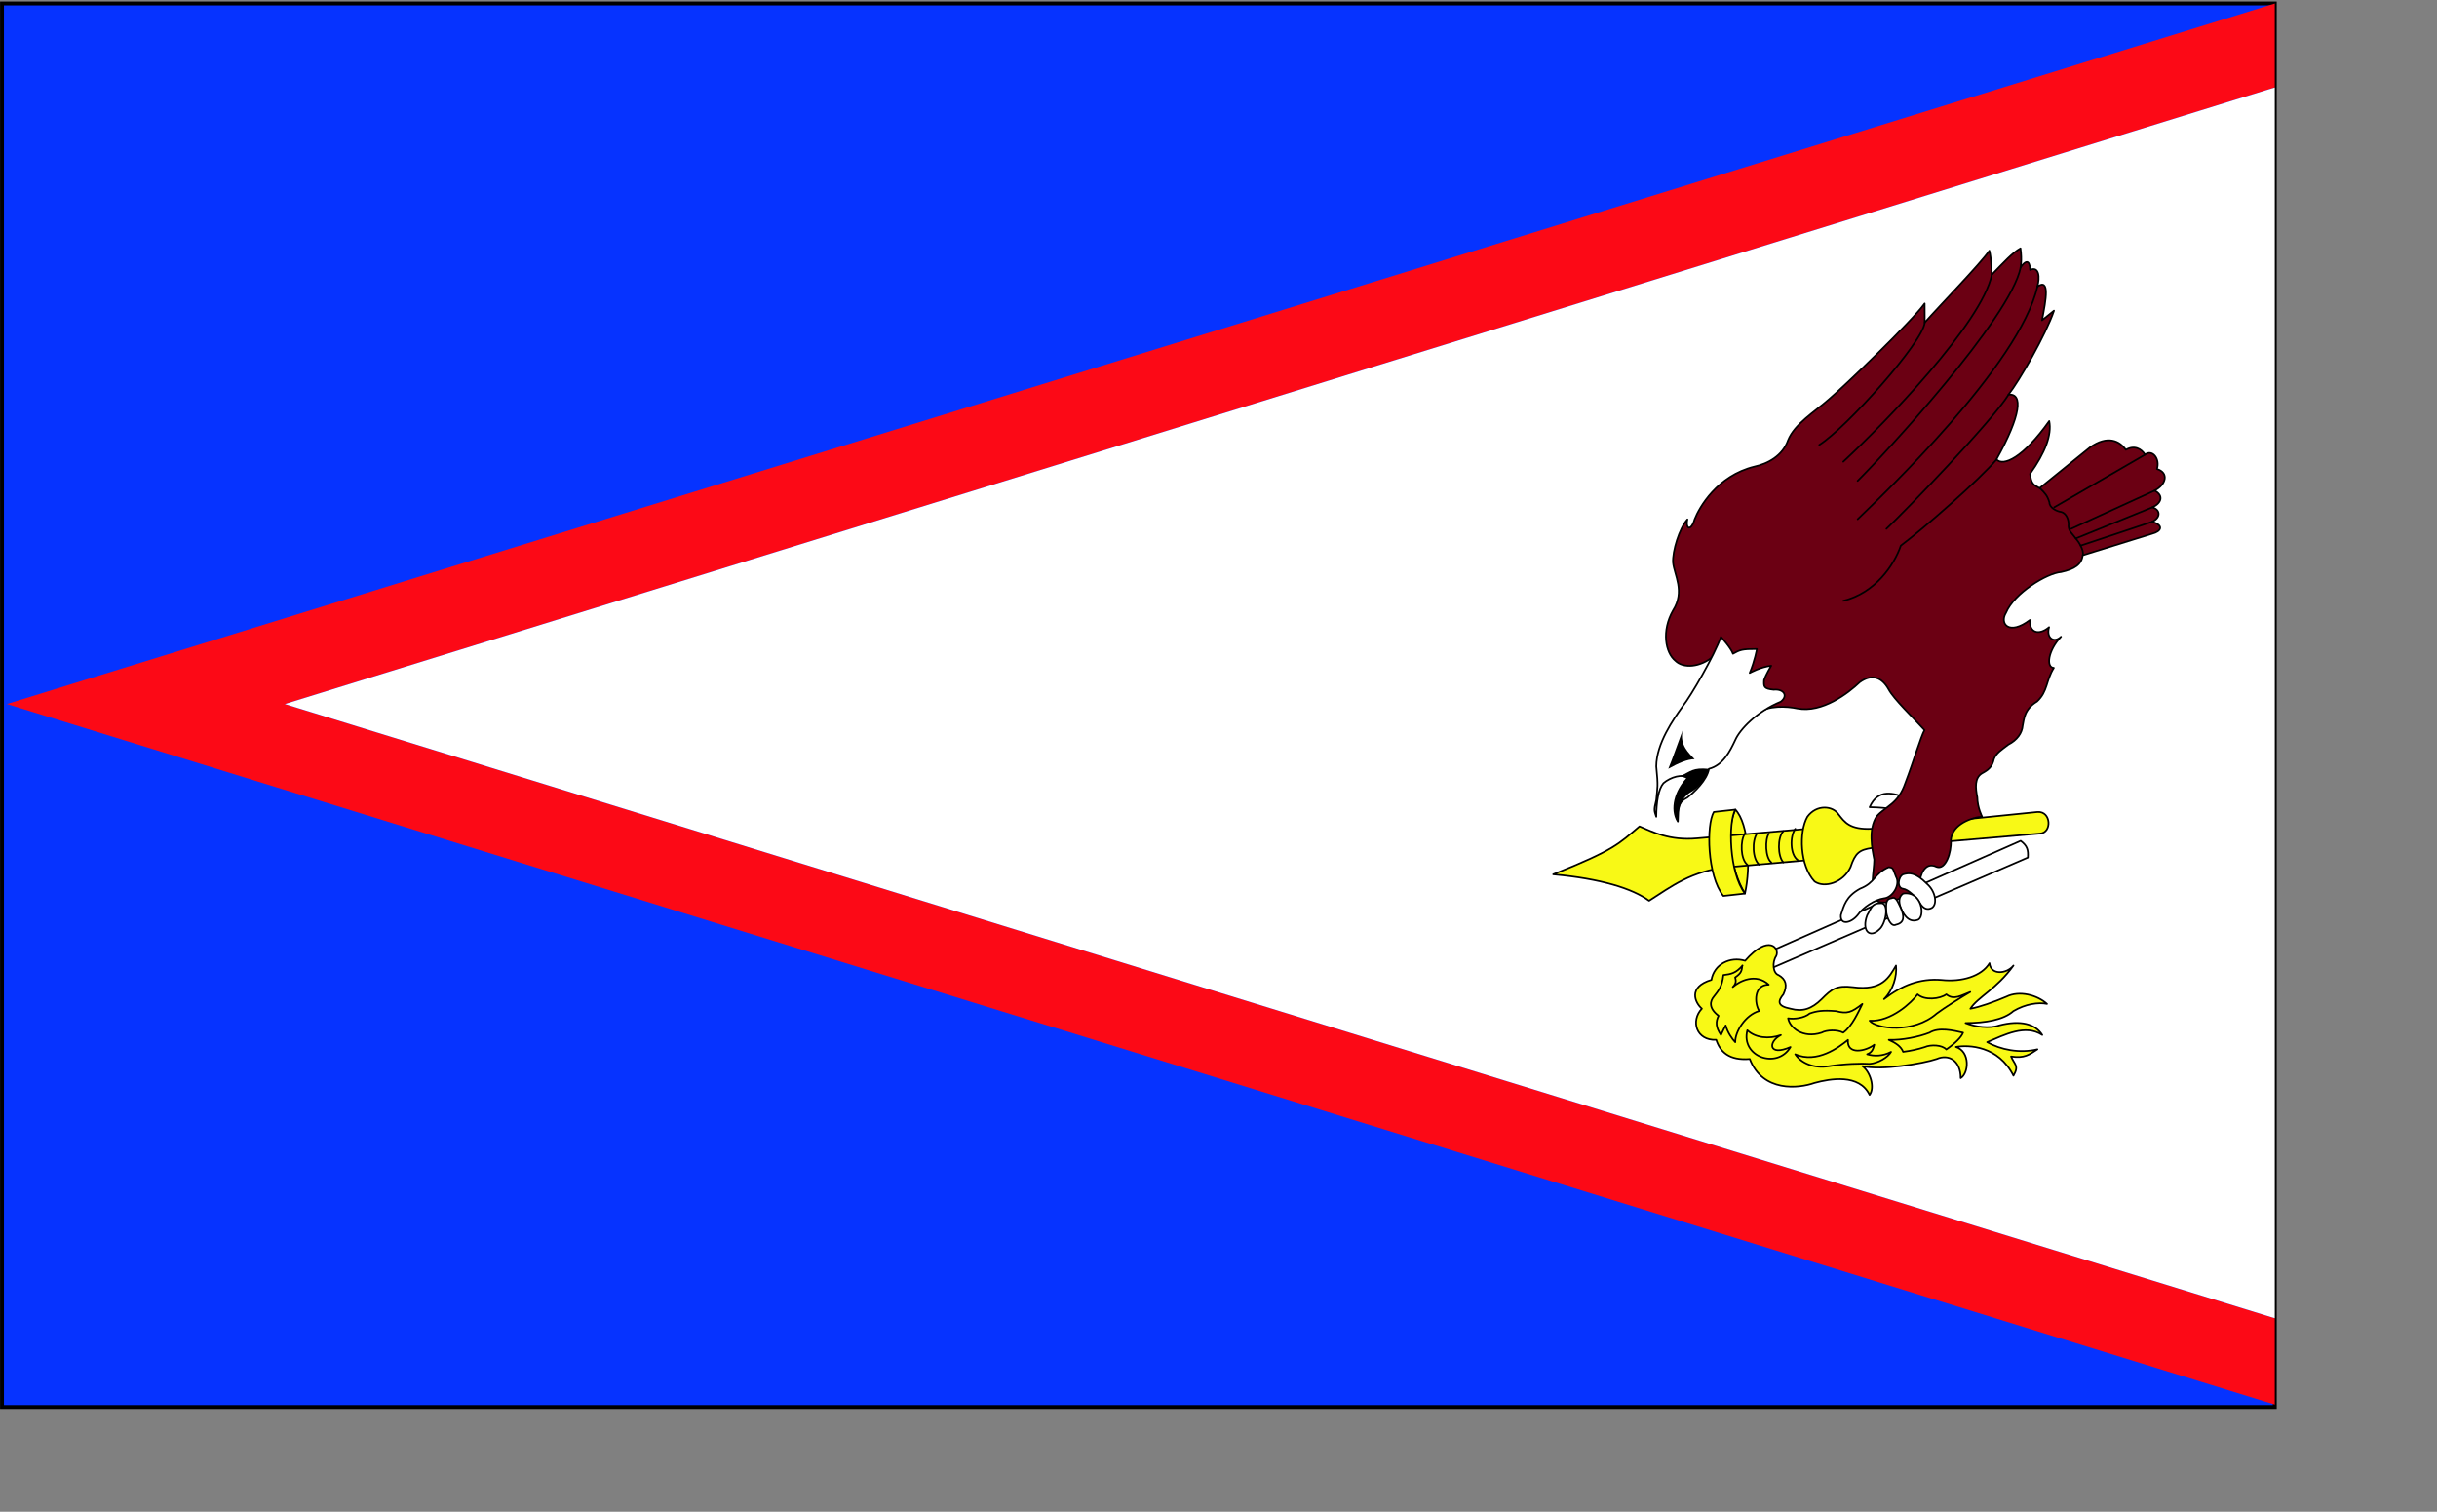 <?xml version="1.0" encoding="UTF-8" standalone="no"?>
<svg
   xmlns:dc="http://purl.org/dc/elements/1.1/"
   xmlns:cc="http://web.resource.org/cc/"
   xmlns:rdf="http://www.w3.org/1999/02/22-rdf-syntax-ns#"
   xmlns:svg="http://www.w3.org/2000/svg"
   xmlns="http://www.w3.org/2000/svg"
   xmlns:sodipodi="http://inkscape.sourceforge.net/DTD/sodipodi-0.dtd"
   xmlns:inkscape="http://www.inkscape.org/namespaces/inkscape"
   width="848pt"
   height="526pt"
   id="svg2"
   sodipodi:version="0.32"
   inkscape:version="0.43"
   sodipodi:docname="american_samoa1.svg"
   sodipodi:docbase="/home/demailly/ajour/flags"
   version="1.0">
  <rect width="100%" height="100%" fill="#808080" stroke="none"/>
  <sodipodi:namedview
     inkscape:cy="164.4728"
     inkscape:cx="647.23544"
     inkscape:zoom="0.86831672"
     inkscape:window-height="1101"
     inkscape:window-width="1456"
     inkscape:pageshadow="2"
     inkscape:pageopacity="0.0"
     borderopacity="1.0"
     bordercolor="#666666"
     pagecolor="#ffffff"
     id="base"
     inkscape:window-x="184"
     inkscape:window-y="52"
     inkscape:current-layer="svg2" />
  <defs
     id="defs4">
    <marker
       id="ArrowEnd"
       viewBox="0 0 10 10"
       refX="0"
       refY="5"
       markerUnits="strokeWidth"
       markerWidth="4"
       markerHeight="3"
       orient="auto">
      <path
         d="M 0,0 L 10,5 L 0,10 L 0,0 z "
         id="path7" />
    </marker>
    <marker
       id="ArrowStart"
       viewBox="0 0 10 10"
       refX="10"
       refY="5"
       markerUnits="strokeWidth"
       markerWidth="4"
       markerHeight="3"
       orient="auto">
      <path
         d="M 10,0 L 0,5 L 10,10 L 10,0 z "
         id="path10" />
    </marker>
  </defs>
  <g
     id="g2373"
     transform="matrix(6,0,0,6,-50.097,-251.095)">
    <path
       style="fill:#0633ff;stroke:#000000;stroke-width:0.3;stroke-miterlimit:4;stroke-dasharray:none;stroke-opacity:1"
       d="M 8.504,150.641 L 184.25,150.641 L 184.25,42.117 L 8.504,42.117 L 8.504,150.641 z "
       id="path16" />
    <path
       style="fill:none;stroke:#000000;stroke-width:0"
       d="M 8.504,150.641 L 184.25,150.641 L 184.25,42.117 L 8.504,42.117 L 8.504,150.641 z "
       id="path18" />
    <path
       style="fill:#fc0916;stroke:none"
       d="M 8.875,96.285 L 184.25,150.453 L 184.25,143.777 L 30.379,96.289 L 184.25,48.613 L 184.25,42.121 L 8.875,96.289"
       id="path20" />
    <path
       style="fill:#ffffff;stroke:none"
       d="M 184.25,143.777 L 30.379,96.289 L 184.25,48.613 L 184.25,143.777"
       id="path22" />
    <path
       style="fill:none;stroke:#000000;stroke-width:0"
       d="M 8.504,150.641 L 184.25,150.641 L 184.25,42.117 L 8.504,42.117 L 8.504,150.641 z "
       id="path24" />
    <path
       style="fill:#ffffff;stroke:none"
       d="M 155.699,103.52 C 154.852,103.211 153.586,102.75 152.922,104.262 C 153.812,104.285 154.234,104.324 154.773,104.445 L 155.699,103.52"
       id="path26" />
    <path
       style="fill:none;stroke:#000000;stroke-width:0.133;stroke-linejoin:round"
       d="M 155.699,103.52 C 154.852,103.211 153.586,102.754 152.922,104.262 C 153.812,104.285 154.234,104.324 154.773,104.445 L 155.699,103.52"
       id="path28" />
    <path
       style="fill:#f8f916;stroke:none"
       d="M 142.535,104.445 C 143.582,105.555 143.734,108.863 143.277,110.938 C 142.199,109.176 141.742,106.172 142.535,104.445"
       id="path30" />
    <path
       style="fill:none;stroke:#000000;stroke-width:0.133;stroke-linejoin:round"
       d="M 142.539,104.445 C 143.586,105.555 143.738,108.863 143.281,110.938 C 142.203,109.176 141.742,106.172 142.539,104.445 z "
       id="path32" />
    <path
       style="fill:#f8f916;stroke:none"
       d="M 148.102,105.934 L 139.574,106.672 C 137.438,106.863 136.133,106.172 135.125,105.746 C 133.52,107.098 133.207,107.559 128.453,109.457 C 132.133,109.789 134.594,110.559 135.867,111.496 C 137.59,110.406 139.129,109.176 141.984,108.902 L 148.285,108.348 L 148.102,105.938"
       id="path34" />
    <path
       style="fill:none;stroke:#000000;stroke-width:0.133;stroke-linejoin:round"
       d="M 148.102,105.934 L 139.574,106.672 C 137.438,106.863 136.133,106.172 135.125,105.746 C 133.516,107.098 133.207,107.559 128.453,109.457 C 132.133,109.789 134.594,110.559 135.867,111.496 C 137.586,110.406 139.129,109.176 141.984,108.902 L 148.285,108.348 L 148.102,105.938 L 148.102,105.934 z "
       id="path36" />
    <path
       style="fill:#f8f916;stroke:none"
       d="M 165.895,104.633 L 153.105,105.93 C 151.355,106.016 150.973,105.402 150.512,104.816 C 150.078,104.152 148.82,104.02 148.105,105 C 147.438,106.168 147.512,108.781 148.66,110.008 C 149.434,110.551 150.895,110.09 151.441,108.898 C 151.816,107.789 152.125,107.559 153.105,107.414 L 166.082,106.305 C 167.039,106.254 166.965,104.563 165.898,104.637"
       id="path38" />
    <path
       style="fill:none;stroke:#000000;stroke-width:0.133;stroke-linejoin:round"
       d="M 165.898,104.633 L 153.109,105.93 C 151.359,106.016 150.977,105.402 150.516,104.816 C 150.082,104.152 148.824,104.02 148.109,105 C 147.441,106.168 147.516,108.785 148.664,110.008 C 149.438,110.551 150.898,110.09 151.445,108.898 C 151.816,107.789 152.129,107.559 153.109,107.414 L 166.086,106.301 C 167.043,106.25 166.969,104.555 165.902,104.633 L 165.898,104.633 z "
       id="path40" />
    <path
       style="fill:#f8f916;stroke:none"
       d="M 143.281,110.941 C 142.051,109.332 141.973,105.406 142.539,104.449 L 140.871,104.633 C 140.281,105.633 140.359,109.559 141.609,111.125 L 143.277,110.941"
       id="path42" />
    <path
       style="fill:none;stroke:#000000;stroke-width:0.133;stroke-linejoin:round"
       d="M 143.281,110.941 C 142.051,109.332 141.973,105.406 142.539,104.449 L 140.871,104.633 C 140.285,105.633 140.359,109.559 141.609,111.125 L 143.277,110.941 L 143.281,110.941 z "
       id="path44" />
    <path
       style="fill:none;stroke:#000000;stroke-width:0.133;stroke-linecap:round;stroke-linejoin:round"
       d="M 144.207,106.301 C 143.82,106.863 143.855,108.289 144.391,108.711"
       id="path46" />
    <path
       style="fill:none;stroke:#000000;stroke-width:0.133;stroke-linecap:round;stroke-linejoin:round"
       d="M 143.281,106.301 C 142.898,106.863 142.938,108.289 143.465,108.711"
       id="path48" />
    <path
       style="fill:none;stroke:#000000;stroke-width:0.133;stroke-linecap:round;stroke-linejoin:round"
       d="M 145.133,106.301 C 144.816,106.746 144.855,108.168 145.316,108.527"
       id="path50" />
    <path
       style="fill:none;stroke:#000000;stroke-width:0.133;stroke-linecap:round;stroke-linejoin:round"
       d="M 146.246,106.117 C 145.777,106.633 145.816,108.059 146.246,108.527"
       id="path52" />
    <path
       style="fill:none;stroke:#000000;stroke-width:0.133;stroke-linecap:round;stroke-linejoin:round"
       d="M 147.172,105.934 C 146.742,106.516 146.777,107.941 147.355,108.344"
       id="path54" />
    <path
       style="fill:#ffffff;stroke:none"
       d="M 165.156,108.156 L 144.953,116.871 L 144.027,115.945 L 164.605,106.859 C 165.121,107.25 165.199,107.555 165.16,108.156"
       id="path56" />
    <path
       style="fill:none;stroke:#000000;stroke-width:0.133;stroke-linejoin:round"
       d="M 165.156,108.156 L 144.949,116.875 L 144.023,115.949 L 164.602,106.863 C 165.117,107.254 165.195,107.559 165.156,108.16 L 165.156,108.156 z "
       id="path58" />
    <path
       style="fill:#f8f916;stroke:none"
       d="M 143.281,116.137 C 142.129,115.793 140.898,116.406 140.688,117.617 C 138.824,118.176 139.438,119.406 139.949,119.844 C 139.059,120.789 139.516,122.328 141.059,122.254 C 141.355,123.176 142.051,123.867 143.652,123.734 C 144.664,126.328 147.43,126.02 148.656,125.586 C 149.891,125.25 152.121,124.863 152.922,126.512 C 153.352,125.941 152.969,124.711 152.367,124.285 C 153.812,124.629 157.047,124.094 158.113,123.731 C 159.047,123.324 159.969,123.863 159.965,125.211 C 160.582,124.859 160.734,123.168 159.598,122.801 C 160.586,122.629 162.891,122.707 164.043,125.023 C 164.5,124.242 164.121,124.168 163.859,123.543 C 164.891,123.707 165.273,123.398 165.898,122.988 C 164.508,123.32 163.047,123.016 162.008,122.434 C 163.352,121.867 164.965,121.02 166.27,121.879 C 165.738,121.023 164.586,120.711 162.934,121.141 C 162.199,121.406 161.047,121.25 160.34,120.957 C 161.891,120.949 163.277,120.719 164.043,120.031 C 164.965,119.488 165.965,119.336 166.637,119.477 C 165.887,118.797 164.5,118.414 163.488,118.922 C 162.508,119.336 161.43,119.723 160.711,119.848 C 161.277,118.953 162.738,118.336 164.047,116.512 C 163.512,117.18 162.277,117.258 162.195,116.328 C 161.586,117.336 160.051,117.801 158.488,117.625 C 156.82,117.492 155.438,118.027 154.043,119.106 C 154.746,118.414 155.055,117.336 154.969,116.512 C 154.441,117.414 153.902,118.488 151.633,118.18 C 150.367,118.027 149.984,118.336 149.227,119.106 C 148.449,119.871 147.754,120.102 146.82,119.848 C 145.758,119.645 145.836,119.258 146.266,118.734 C 146.602,118.027 146.449,117.566 145.895,117.25 C 145.453,117.106 145.379,116.262 145.711,115.77 C 145.992,115.184 145.148,114.031 143.305,116.137"
       id="path60" />
    <path
       style="fill:none;stroke:#000000;stroke-width:0.133;stroke-linejoin:round"
       d="M 143.281,116.133 C 142.129,115.789 140.898,116.402 140.688,117.613 C 138.824,118.172 139.438,119.402 139.949,119.84 C 139.059,120.785 139.516,122.324 141.059,122.25 C 141.355,123.172 142.051,123.867 143.652,123.734 C 144.66,126.328 147.43,126.02 148.656,125.586 C 149.891,125.25 152.121,124.863 152.918,126.512 C 153.348,125.941 152.965,124.711 152.363,124.285 C 153.809,124.629 157.043,124.094 158.109,123.731 C 159.043,123.324 159.965,123.863 159.961,125.211 C 160.578,124.863 160.73,123.168 159.594,122.801 C 160.582,122.629 162.883,122.707 164.043,125.023 C 164.5,124.242 164.121,124.168 163.859,123.539 C 164.891,123.703 165.273,123.395 165.898,122.984 C 164.504,123.316 163.047,123.012 162.008,122.43 C 163.352,121.863 164.965,121.016 166.27,121.875 C 165.738,121.02 164.586,120.707 162.934,121.137 C 162.199,121.402 161.047,121.246 160.34,120.953 C 161.891,120.945 163.273,120.715 164.043,120.027 C 164.961,119.484 165.965,119.332 166.637,119.473 C 165.887,118.793 164.504,118.41 163.488,118.918 C 162.508,119.332 161.43,119.719 160.711,119.844 C 161.277,118.949 162.738,118.332 164.043,116.508 C 163.508,117.176 162.273,117.254 162.191,116.324 C 161.582,117.332 160.047,117.793 158.484,117.621 C 156.816,117.488 155.434,118.023 154.035,119.102 C 154.738,118.41 155.047,117.332 154.961,116.508 C 154.434,117.406 153.895,118.484 151.625,118.176 C 150.355,118.023 149.977,118.332 149.215,119.102 C 148.438,119.867 147.742,120.098 146.809,119.844 C 145.746,119.641 145.824,119.254 146.254,118.731 C 146.59,118.023 146.438,117.563 145.883,117.246 C 145.441,117.102 145.367,116.258 145.699,115.766 C 145.98,115.18 145.137,114.027 143.293,116.137 L 143.281,116.133 z "
       id="path62" />
    <path
       style="fill:none;stroke:#000000;stroke-width:0.133;stroke-linecap:round;stroke-linejoin:round"
       d="M 143.094,116.504 C 142.59,117.094 142.203,117.172 141.613,117.242 C 141.512,118.172 141.207,118.477 140.875,118.91 C 140.594,119.246 140.441,119.785 141.242,120.395 C 141.012,120.824 141.012,121.285 141.426,121.875 C 141.582,121.555 141.66,121.363 141.793,121.137 C 141.926,121.672 142.309,122.211 142.531,122.434 C 142.508,121.633 143.309,120.324 144.383,120.023 C 144,119.406 143.965,117.984 145.121,117.984 C 144.113,117.059 142.844,117.715 142.34,118.168 C 142.648,117.863 142.574,117.633 142.523,117.426 C 142.992,117.094 143.031,116.941 143.078,116.5"
       id="path64" />
    <path
       style="fill:none;stroke:#000000;stroke-width:0.133;stroke-linecap:round;stroke-linejoin:round"
       d="M 143.465,121.512 C 144.082,122.098 145.121,122.215 146.059,121.883 C 145.047,122.406 145.086,123.559 146.801,122.809 C 145.777,124.559 142.934,123.559 143.465,121.512"
       id="path66" />
    <path
       style="fill:none;stroke:#000000;stroke-width:0.133;stroke-linecap:round;stroke-linejoin:round"
       d="M 146.617,120.586 C 146.738,121.293 147.734,122.176 149.211,121.699 C 149.582,121.488 150.426,121.449 150.879,121.699 C 151.582,121.184 152.043,120.106 152.359,119.477 C 151.508,120.141 151.195,120.258 150.32,120.031 C 149.277,119.949 148.816,120.027 148.285,120.215 C 147.895,120.559 147.086,120.676 146.617,120.586"
       id="path68" />
    <path
       style="fill:none;stroke:#000000;stroke-width:0.133;stroke-linecap:round;stroke-linejoin:round"
       d="M 147.172,123.367 C 147.621,124.059 148.621,124.484 149.766,124.293 C 150.926,124.102 152.348,124.063 152.914,124.109 C 153.574,124.063 154.344,123.606 154.578,123.184 C 153.922,123.527 153.266,123.527 152.727,123.367 C 153.109,123.219 153.188,122.984 153.281,122.629 C 152.617,123.141 151.152,123.449 151.246,122.258 C 150.543,122.836 148.852,124.102 147.168,123.371"
       id="path70" />
    <path
       style="fill:none;stroke:#000000;stroke-width:0.133;stroke-linecap:round;stroke-linejoin:round"
       d="M 152.922,120.773 C 153.43,121.41 156.312,121.793 158.109,120.219 C 158.652,119.801 160.078,118.914 160.703,118.551 C 160.039,118.797 159.426,119.223 158.852,118.734 C 158.352,119.106 157.16,119.219 156.629,118.734 C 156.203,119.332 154.586,120.871 152.926,120.773"
       id="path72" />
    <path
       style="fill:none;stroke:#000000;stroke-width:0.133;stroke-linecap:round;stroke-linejoin:round"
       d="M 154.402,122.254 C 154.926,122.484 155.348,122.754 155.512,123.18 C 156.113,123.102 156.652,122.984 157.18,122.813 C 157.652,122.602 158.539,122.641 158.848,122.996 C 159.535,122.523 160,122.066 160.145,121.699 C 159.387,121.527 158.27,121.254 157.551,121.699 C 156.734,122.02 155.426,122.293 154.402,122.254"
       id="path74" />
    <path
       style="fill:#6b0013;stroke:none"
       d="M 140.867,92.574 C 139.82,93.473 138.508,93.551 137.902,92.942 C 137.125,92.316 136.82,90.629 137.719,89.047 C 138.664,87.551 137.816,86.32 137.719,85.34 C 137.668,84.473 138.203,82.703 138.828,82.004 C 138.664,82.781 139.121,82.934 139.383,82.004 C 139.738,81.09 141.121,78.629 144.016,77.926 C 145.039,77.707 146.191,77.094 146.609,75.887 C 147.113,74.633 148.652,73.707 149.758,72.734 C 150.805,71.863 156.188,66.707 157.172,65.316 C 157.188,66.09 157.172,66.797 157.172,66.797 C 158.34,65.477 161.488,62.242 162.176,61.234 C 162.332,61.781 162.359,63.086 162.359,63.086 C 163.336,62.09 163.949,61.399 164.582,61.047 C 164.715,62.012 164.582,62.531 164.582,62.531 C 165.332,61.473 165.324,62.715 165.324,62.715 C 166.023,62.395 166.102,63.316 165.879,64.012 C 166.871,63.32 166.559,65.004 166.246,66.609 L 167.172,65.867 C 166.559,67.699 164.48,71.316 163.652,72.359 C 164.789,72.242 164.637,73.934 162.727,77.367 C 163.254,77.934 164.789,77.246 166.805,74.402 C 167.02,75.473 166.484,76.859 165.324,78.481 C 165.41,79.242 165.562,79.32 166.062,79.59 L 169.953,76.442 C 171.32,75.473 172.246,75.938 172.73,76.625 C 173.395,76.242 173.93,76.555 174.211,76.992 C 174.777,76.551 175.391,77.316 175.137,78.106 C 176.082,78.391 175.855,79.316 174.953,79.774 C 175.703,80.16 175.469,80.777 174.77,81.07 C 175.395,81.234 175.473,81.852 174.77,82.18 C 175.707,82.461 175.473,82.926 174.77,83.106 L 169.395,84.774 C 169.324,85.461 168.789,85.844 167.727,86.07 C 166.633,86.152 164.098,87.692 163.465,89.223 C 162.945,90.074 163.711,91 165.316,89.777 C 165.25,90.766 166.016,90.996 166.797,90.332 C 166.555,91.149 167.164,91.609 167.723,91.07 C 166.707,92.145 166.555,93.453 167.168,93.481 C 166.555,94.453 166.711,95.301 165.871,96.078 C 164.867,96.684 164.867,97.453 164.762,97.93 C 164.715,98.527 164.328,99.067 163.652,99.41 C 163.102,99.832 162.719,100.063 162.543,100.52 C 162.41,101.137 162.105,101.367 161.617,101.629 C 161.027,101.981 161.105,102.75 161.25,103.481 C 161.262,104.285 161.617,104.961 161.617,104.961 C 160.414,105.129 159.262,105.742 159.207,106.816 C 159.258,107.746 158.797,109.129 158.098,108.856 C 157.418,108.516 156.957,109.051 156.801,109.965 C 156.801,110.895 153.957,112.051 153.465,111.445 C 152.883,110.664 153.266,109.277 153.281,108.293 C 153.113,107.434 152.809,105.969 153.465,104.957 C 154.184,104.129 155.109,104.051 155.688,102.363 C 156.336,100.668 156.875,98.82 157.168,98.285 C 156.262,97.285 154.801,95.898 154.391,95.133 C 153.879,94.207 153.109,93.902 152.168,94.578 C 151.266,95.438 149.27,96.977 147.348,96.617 C 146.5,96.438 145.117,96.363 144.199,96.984 L 140.863,92.535"
       id="path76" />
    <path
       style="fill:none;stroke:#000000;stroke-width:0.133;stroke-linejoin:round"
       d="M 140.867,92.574 C 139.82,93.473 138.508,93.547 137.902,92.945 C 137.125,92.32 136.82,90.633 137.719,89.051 C 138.664,87.555 137.816,86.324 137.719,85.344 C 137.668,84.477 138.203,82.707 138.832,82.008 C 138.668,82.785 139.125,82.938 139.387,82.008 C 139.742,81.094 141.125,78.633 144.02,77.926 C 145.043,77.707 146.195,77.094 146.613,75.887 C 147.117,74.633 148.656,73.707 149.762,72.734 C 150.805,71.863 156.191,66.707 157.176,65.316 C 157.191,66.09 157.176,66.797 157.176,66.797 C 158.344,65.477 161.492,62.242 162.18,61.234 C 162.336,61.781 162.363,63.09 162.363,63.09 C 163.34,62.094 163.953,61.402 164.586,61.051 C 164.719,62.016 164.586,62.535 164.586,62.535 C 165.336,61.477 165.328,62.719 165.328,62.719 C 166.027,62.399 166.105,63.32 165.883,64.016 C 166.875,63.324 166.562,65.012 166.25,66.613 L 167.176,65.871 C 166.562,67.703 164.484,71.32 163.656,72.363 C 164.793,72.246 164.641,73.938 162.73,77.371 C 163.258,77.938 164.793,77.25 166.809,74.406 C 167.023,75.477 166.488,76.863 165.328,78.484 C 165.414,79.246 165.566,79.324 166.066,79.594 L 169.957,76.445 C 171.328,75.477 172.25,75.942 172.734,76.629 C 173.398,76.246 173.938,76.559 174.215,77 C 174.781,76.559 175.395,77.324 175.137,78.113 C 176.082,78.399 175.855,79.324 174.953,79.781 C 175.703,80.168 175.469,80.785 174.77,81.078 C 175.395,81.242 175.473,81.859 174.77,82.192 C 175.707,82.473 175.473,82.938 174.77,83.117 L 169.395,84.785 C 169.324,85.473 168.785,85.856 167.727,86.082 C 166.637,86.164 164.098,87.703 163.465,89.234 C 162.945,90.086 163.711,91.012 165.316,89.789 C 165.25,90.777 166.016,91.008 166.797,90.344 C 166.555,91.16 167.164,91.621 167.719,91.082 C 166.703,92.156 166.551,93.465 167.164,93.492 C 166.551,94.465 166.707,95.313 165.867,96.09 C 164.863,96.695 164.863,97.465 164.758,97.942 C 164.711,98.539 164.324,99.074 163.648,99.422 C 163.098,99.844 162.715,100.074 162.535,100.535 C 162.402,101.152 162.098,101.383 161.613,101.645 C 161.027,101.996 161.102,102.766 161.246,103.5 C 161.258,104.305 161.613,104.981 161.613,104.981 C 160.41,105.148 159.258,105.766 159.203,106.836 C 159.254,107.762 158.793,109.148 158.094,108.875 C 157.414,108.535 156.949,109.07 156.797,109.984 C 156.797,110.91 153.953,112.07 153.461,111.465 C 152.879,110.684 153.262,109.301 153.277,108.313 C 153.109,107.453 152.805,105.988 153.461,104.977 C 154.184,104.148 155.105,104.07 155.684,102.383 C 156.332,100.688 156.871,98.84 157.164,98.301 C 156.258,97.301 154.797,95.914 154.387,95.148 C 153.875,94.223 153.105,93.918 152.164,94.594 C 151.262,95.453 149.266,96.992 147.344,96.633 C 146.496,96.453 145.113,96.379 144.195,97 L 140.859,92.551 L 140.867,92.574 z "
       id="path78" />
    <path
       style="fill:#ffffff;stroke:none"
       d="M 141.426,91.09 C 140.898,92.551 139.129,95.625 138.461,96.469 C 137.746,97.477 136.438,99.32 136.422,101.106 C 136.59,102.707 136.512,102.707 136.422,103.703 C 136.207,104.551 136.285,104.551 136.422,105 C 136.434,103.859 136.59,102.863 136.977,102.406 C 137.508,101.941 138.508,101.637 138.828,102.039 C 137.895,103.02 137.512,104.406 138.09,105.375 C 138.125,104.25 138.125,103.863 138.828,103.523 C 139.352,103.102 140.352,102.176 140.496,101.301 C 141.582,101.027 142.121,99.949 142.531,99.074 C 142.887,98.258 144.191,96.871 146.051,96.109 C 146.652,95.641 146.266,95.102 145.496,95.184 C 144.73,95.106 144.73,94.953 144.758,94.445 C 144.887,94.031 145.312,93.336 145.312,93.336 C 144.504,93.418 143.648,93.891 143.648,93.891 C 144.043,92.957 144.203,92.039 144.203,92.039 C 143.047,92.035 142.891,92.106 142.352,92.406 C 142.203,91.957 141.426,91.109 141.426,91.109"
       id="path80" />
    <path
       style="fill:none;stroke:#000000;stroke-width:0.133;stroke-linejoin:round"
       d="M 141.426,91.09 C 140.898,92.551 139.129,95.629 138.461,96.469 C 137.746,97.477 136.438,99.32 136.422,101.106 C 136.586,102.707 136.512,102.707 136.422,103.703 C 136.207,104.551 136.285,104.551 136.422,105 C 136.434,103.859 136.586,102.863 136.977,102.406 C 137.508,101.941 138.508,101.637 138.828,102.035 C 137.895,103.016 137.512,104.402 138.09,105.371 C 138.125,104.246 138.125,103.859 138.828,103.52 C 139.352,103.098 140.352,102.172 140.496,101.297 C 141.582,101.023 142.121,99.945 142.531,99.07 C 142.887,98.254 144.191,96.867 146.051,96.106 C 146.652,95.637 146.266,95.098 145.496,95.18 C 144.73,95.102 144.73,94.949 144.758,94.442 C 144.887,94.027 145.312,93.328 145.312,93.328 C 144.504,93.41 143.648,93.883 143.648,93.883 C 144.043,92.949 144.203,92.031 144.203,92.031 C 143.047,92.027 142.891,92.098 142.352,92.399 C 142.203,91.949 141.43,91.102 141.43,91.102 L 141.426,91.09 z "
       id="path82" />
    <path
       style="fill:#000000;stroke:none"
       d="M 138.461,98.324 C 138.055,99.398 137.668,100.551 137.352,101.293 C 138.129,100.863 138.82,100.555 139.387,100.551 C 138.977,100.098 138.207,99.481 138.461,98.324"
       id="path84" />
    <path
       style="fill:#000000;stroke:none"
       d="M 138.273,101.852 C 139.125,101.484 139.199,101.176 140.496,101.297 C 140.277,102.094 139.816,102.711 139.016,103.148 C 138.281,103.633 138.051,104.555 138.09,105.371 C 137.668,104.785 137.668,103.168 138.828,102.035 L 138.273,101.852"
       id="path86" />
    <path
       style="fill:none;stroke:#000000;stroke-width:0.133;stroke-linecap:round;stroke-linejoin:round"
       d="M 157.184,66.789 C 157.047,68.313 151.125,74.93 149.027,76.25"
       id="path88" />
    <path
       style="fill:none;stroke:#000000;stroke-width:0.133;stroke-linecap:round;stroke-linejoin:round"
       d="M 162.375,63.078 C 161.582,66.848 154.125,74.543 150.883,77.547"
       id="path90" />
    <path
       style="fill:none;stroke:#000000;stroke-width:0.133;stroke-linecap:round;stroke-linejoin:round"
       d="M 164.598,62.524 C 163.812,66.465 153.969,77.082 151.992,79.031"
       id="path92" />
    <path
       style="fill:none;stroke:#000000;stroke-width:0.133;stroke-linecap:round;stroke-linejoin:round"
       d="M 165.898,64.004 C 164.504,70.078 153.973,80.082 151.996,81.996"
       id="path94" />
    <path
       style="fill:none;stroke:#000000;stroke-width:0.133;stroke-linecap:round;stroke-linejoin:round"
       d="M 163.672,72.352 C 162.426,74.387 155.586,81.469 154.219,82.738"
       id="path96" />
    <path
       style="fill:none;stroke:#000000;stroke-width:0.133;stroke-linecap:round;stroke-linejoin:round"
       d="M 162.746,77.363 C 161.43,78.93 157.125,82.699 155.332,84.039 C 154.816,85.547 153.355,87.699 150.883,88.305"
       id="path98" />
    <path
       style="fill:none;stroke:#000000;stroke-width:0.133;stroke-linecap:round;stroke-linejoin:round"
       d="M 166.082,79.586 C 166.5,80.004 166.656,80.16 166.824,80.699 C 166.812,81.082 167.348,81.387 167.746,81.438 C 168.113,81.539 168.344,82 168.301,82.547 C 168.34,82.922 168.492,83 168.855,83.473 C 169.109,83.766 169.492,84.379 169.41,84.77"
       id="path100" />
    <path
       style="fill:none;stroke:#000000;stroke-width:0.133;stroke-linecap:round;stroke-linejoin:round"
       d="M 167.195,81.074 L 174.238,76.992"
       id="path102" />
    <path
       style="fill:none;stroke:#000000;stroke-width:0.133;stroke-linecap:round;stroke-linejoin:round"
       d="M 168.492,82.742 L 174.977,79.774"
       id="path104" />
    <path
       style="fill:none;stroke:#000000;stroke-width:0.133;stroke-linecap:round;stroke-linejoin:round"
       d="M 174.793,81.074 L 168.863,83.484"
       id="path106" />
    <path
       style="fill:none;stroke:#000000;stroke-width:0.133;stroke-linecap:round;stroke-linejoin:round"
       d="M 174.793,82.188 L 169.234,84.039"
       id="path108" />
    <path
       style="fill:#ffffff;stroke:none"
       d="M 154.402,108.902 C 153.238,109.402 153.395,110.098 152.18,110.57 C 151.086,111.172 150.934,111.867 150.699,112.606 C 150.629,113.402 151.469,113.246 151.996,112.606 C 152.391,112.02 153.316,111.406 154.031,111.309 C 154.695,111.25 155.312,110.25 154.957,109.641 C 154.699,109.02 154.777,108.945 154.402,108.902"
       id="path110" />
    <path
       style="fill:none;stroke:#000000;stroke-width:0.133;stroke-linejoin:round"
       d="M 154.402,108.898 C 153.238,109.398 153.395,110.094 152.18,110.566 C 151.09,111.168 150.934,111.863 150.699,112.606 C 150.629,113.402 151.469,113.246 151.996,112.606 C 152.391,112.02 153.316,111.406 154.035,111.309 C 154.699,111.25 155.316,110.25 154.961,109.641 C 154.703,109.02 154.781,108.941 154.406,108.902 L 154.402,108.898 z "
       id="path112" />
    <path
       style="fill:#ffffff;stroke:none"
       d="M 152.734,112.609 C 152.281,113.789 152.926,114.449 153.66,113.719 C 154.156,113.328 154.465,111.754 153.844,111.68 C 153.047,111.668 153.047,112.094 152.734,112.606"
       id="path114" />
    <path
       style="fill:none;stroke:#000000;stroke-width:0.133;stroke-linejoin:round"
       d="M 152.734,112.609 C 152.277,113.789 152.926,114.449 153.66,113.723 C 154.156,113.332 154.465,111.758 153.844,111.684 C 153.047,111.672 153.047,112.098 152.734,112.609 z "
       id="path116" />
    <path
       style="fill:#ffffff;stroke:none"
       d="M 155.516,110.57 C 155.008,110.523 155.125,109.637 155.516,109.457 C 155.965,109.332 156.426,109.254 157.367,110.199 C 158.004,110.75 158.191,111.754 157.734,112.051 C 157.426,112.211 157.121,112.168 156.809,111.684 C 156.504,111.18 155.848,110.602 155.512,110.574"
       id="path118" />
    <path
       style="fill:none;stroke:#000000;stroke-width:0.133;stroke-linejoin:round"
       d="M 155.516,110.57 C 155.008,110.523 155.125,109.637 155.516,109.457 C 155.965,109.332 156.426,109.254 157.367,110.199 C 158.004,110.75 158.191,111.754 157.734,112.051 C 157.426,112.211 157.121,112.168 156.812,111.684 C 156.508,111.18 155.855,110.602 155.516,110.574 L 155.516,110.57 z "
       id="path120" />
    <path
       style="fill:#ffffff;stroke:none"
       d="M 155.516,110.941 C 155.16,111.176 155.16,111.598 155.332,112.051 C 155.469,112.363 155.852,113.25 156.629,112.977 C 157.234,112.789 157.004,110.711 155.52,110.938"
       id="path122" />
    <path
       style="fill:none;stroke:#000000;stroke-width:0.133;stroke-linejoin:round"
       d="M 155.516,110.941 C 155.16,111.176 155.16,111.602 155.332,112.055 C 155.469,112.367 155.852,113.254 156.629,112.981 C 157.238,112.793 157.004,110.715 155.52,110.941 L 155.516,110.941 z "
       id="path124" />
    <path
       style="fill:#ffffff;stroke:none"
       d="M 154.219,112.426 C 154.277,112.828 154.582,113.559 154.957,113.352 C 155.617,113.215 155.617,112.715 155.324,112.055 C 155.078,111.563 154.965,111.141 154.582,111.316 C 154.117,111.371 154.195,111.91 154.215,112.426"
       id="path126" />
    <path
       style="fill:none;stroke:#000000;stroke-width:0.133;stroke-linejoin:round"
       d="M 154.219,112.422 C 154.277,112.824 154.582,113.555 154.957,113.348 C 155.617,113.211 155.617,112.711 155.328,112.051 C 155.082,111.559 154.969,111.137 154.586,111.309 C 154.121,111.363 154.199,111.902 154.219,112.422 z "
       id="path128" />
  </g>
</svg>
